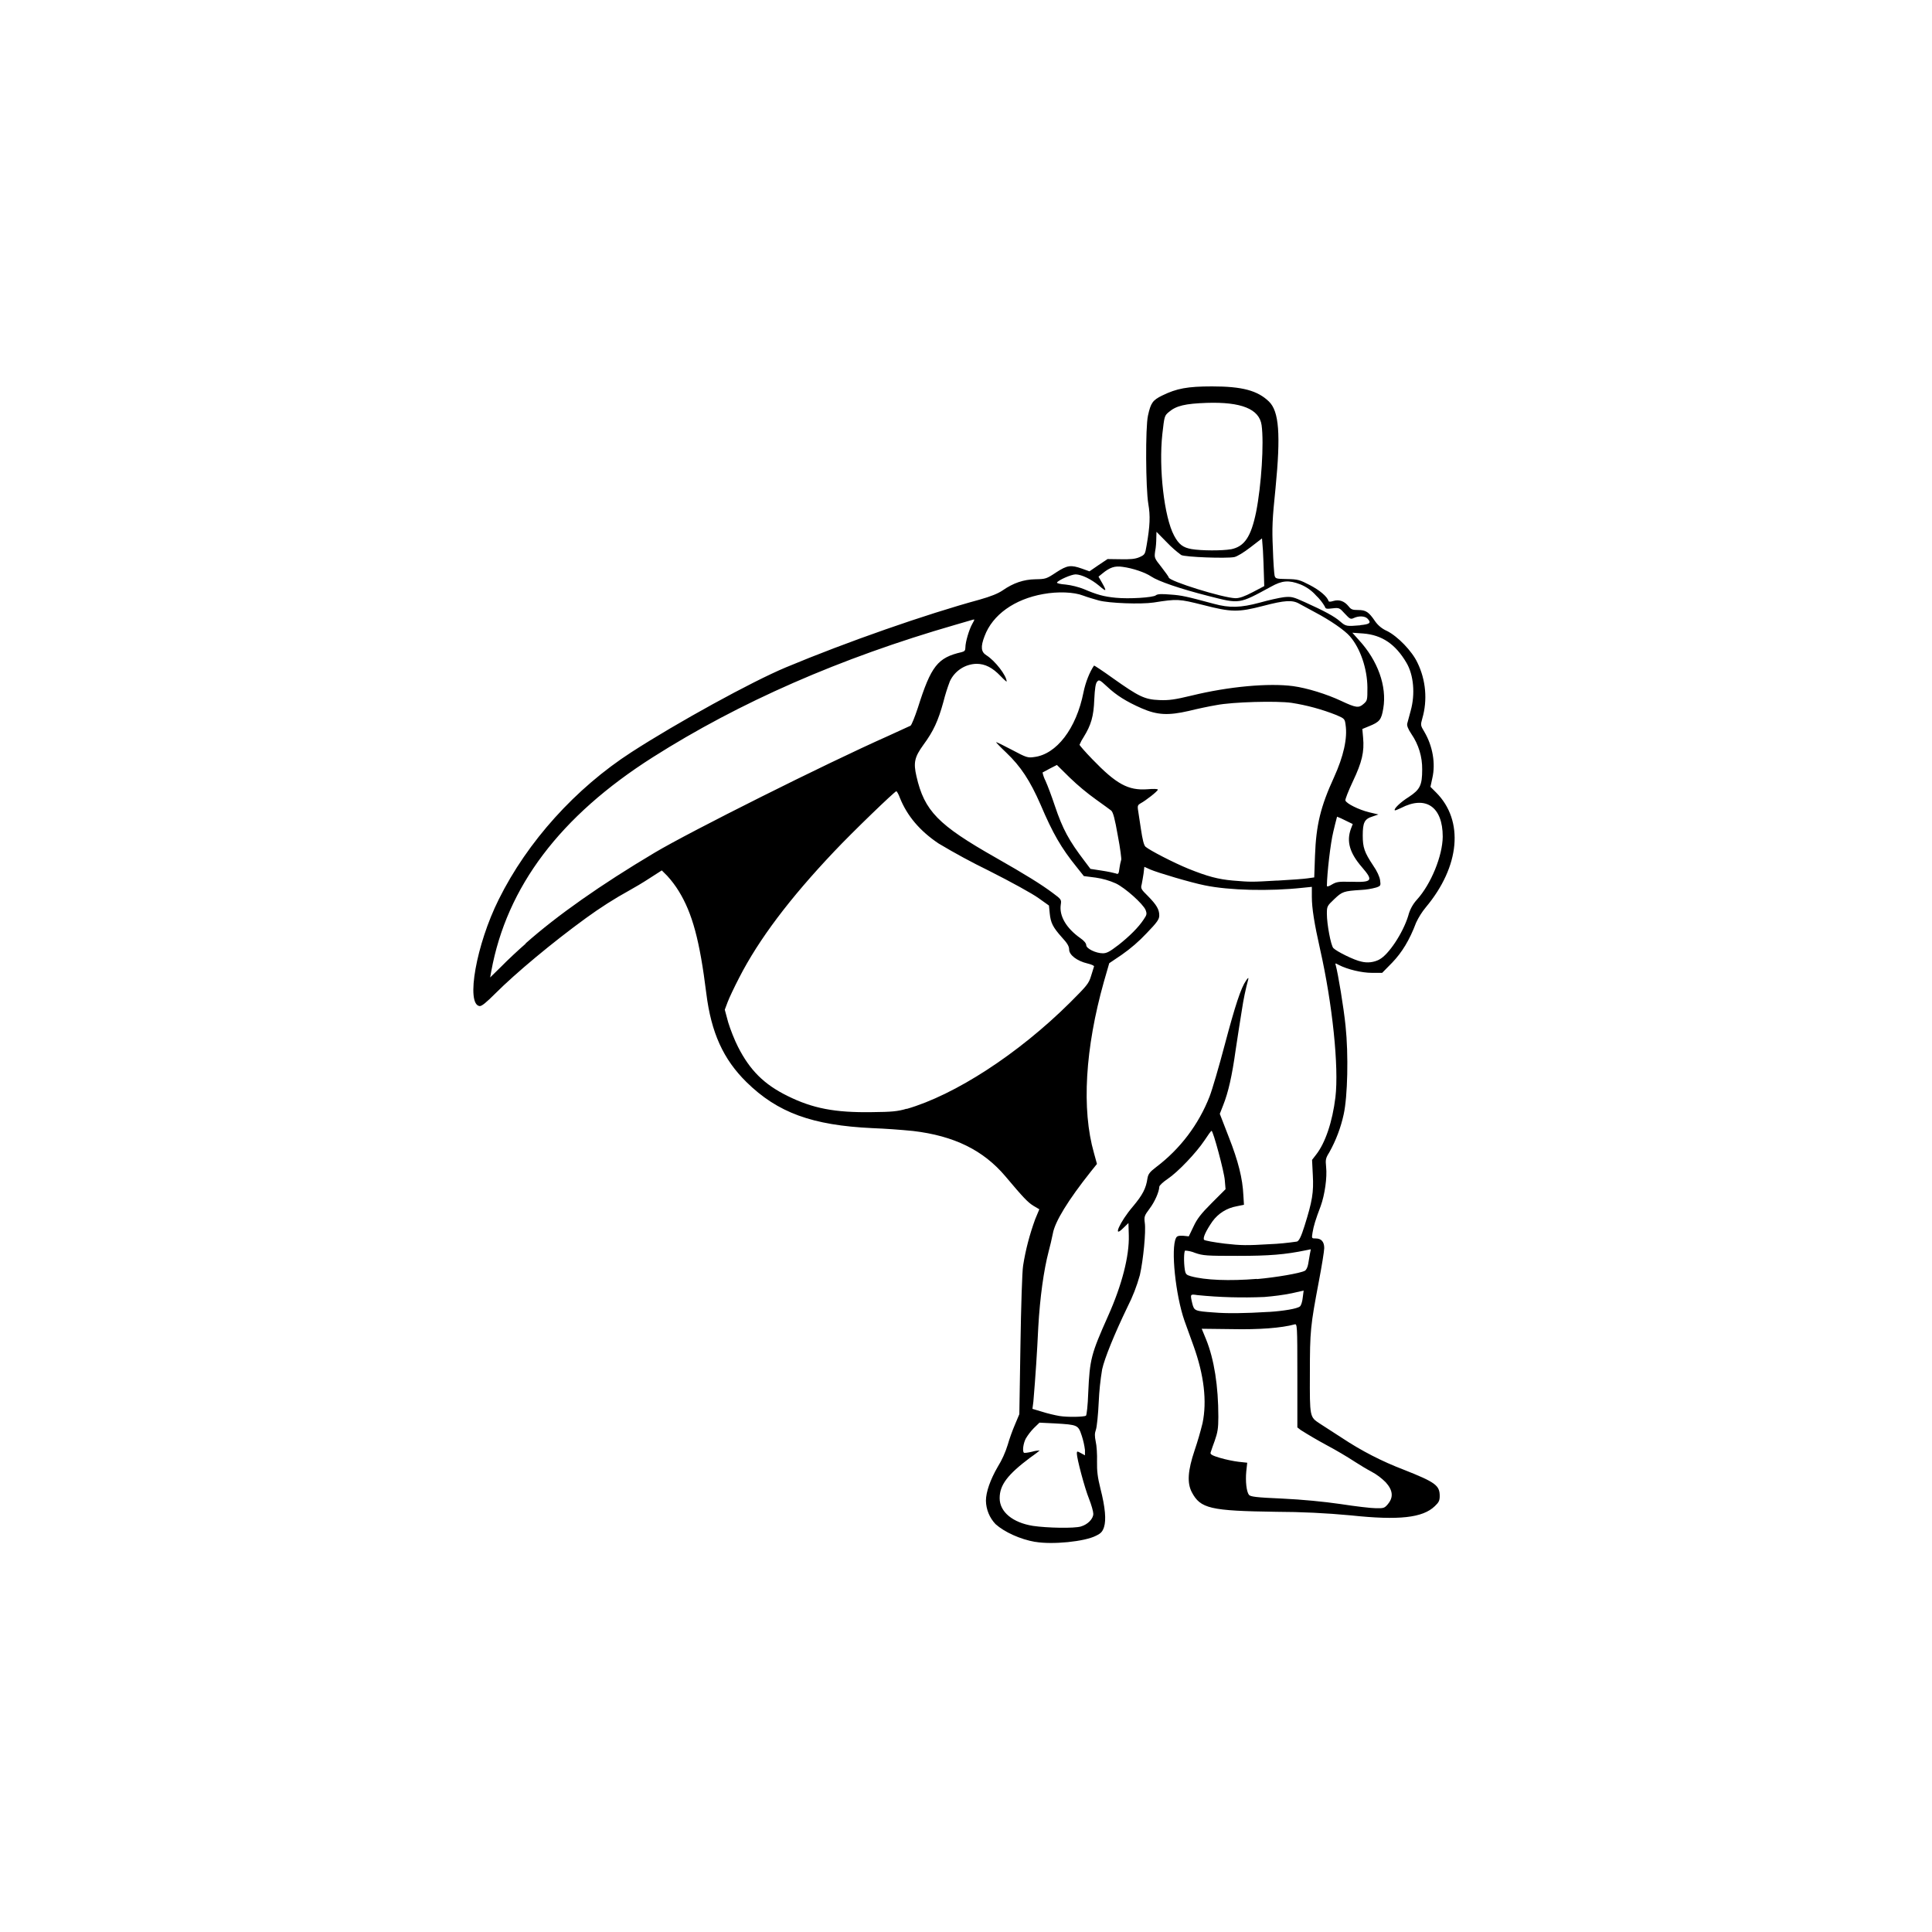 <svg width="200" height="200" viewBox="0 0 200 200" fill="none" xmlns="http://www.w3.org/2000/svg">
<path d="M107.163 159.618C105.599 159.344 103.979 158.601 103.061 157.78C102.437 157.126 102.081 156.261 102.063 155.358C102.063 154.439 102.532 153.149 103.274 151.863C103.724 151.139 104.077 150.359 104.328 149.538C104.486 148.971 104.816 148.053 105.071 147.468L105.521 146.395L105.637 139.229C105.697 135.265 105.813 131.594 105.911 131.024C106.166 129.381 106.593 127.78 107.159 126.22L107.591 125.185L106.964 124.814C106.398 124.461 105.929 123.974 104.073 121.765C101.789 119.069 98.782 117.584 94.522 117.078C93.134 116.943 91.728 116.841 90.322 116.785C84.071 116.493 80.497 115.184 77.276 112.019C74.872 109.656 73.623 106.9 73.117 102.839C72.434 97.349 71.673 94.536 70.267 92.252C69.92 91.689 69.521 91.159 69.074 90.67L68.508 90.104L67.259 90.906C66.577 91.356 65.617 91.922 65.148 92.177C63.584 93.036 62.099 93.993 60.674 95.028C57.179 97.566 53.369 100.75 51.281 102.839C50.343 103.776 49.856 104.185 49.638 104.148C48.213 103.934 49.304 97.761 51.629 93.111C54.599 87.115 59.598 81.588 65.381 77.856C70.128 74.789 77.804 70.57 81.356 69.085C87.663 66.449 95.827 63.595 101.414 62.072C102.588 61.739 103.308 61.446 103.796 61.116C104.891 60.355 105.963 59.984 107.193 59.965C108.228 59.946 108.326 59.928 109.323 59.26C110.497 58.499 110.846 58.458 112.019 58.87L112.781 59.144L113.718 58.499L114.656 57.873L116.002 57.891C117.037 57.91 117.506 57.873 117.956 57.678C118.522 57.422 118.541 57.385 118.698 56.447C119.051 54.415 119.088 53.399 118.874 52.169C118.601 50.549 118.563 44.26 118.837 43.026C119.129 41.699 119.324 41.425 120.322 40.938C121.807 40.214 122.921 40 125.478 40C128.602 40 130.184 40.431 131.358 41.564C132.412 42.58 132.588 44.961 132.041 50.549C131.707 53.77 131.669 54.67 131.767 56.778C131.804 58.124 131.902 59.395 131.943 59.571C132.022 59.905 132.101 59.924 133.233 59.943C134.347 59.961 134.542 60.021 135.596 60.569C136.612 61.097 137.373 61.742 137.531 62.211C137.549 62.309 137.726 62.309 138.037 62.211C138.641 62.035 139.169 62.23 139.601 62.759C139.856 63.093 140.009 63.149 140.598 63.149C141.401 63.149 141.693 63.344 142.357 64.323C142.667 64.762 143.093 65.107 143.587 65.32C144.682 65.868 146.167 67.39 146.733 68.601C147.611 70.397 147.787 72.486 147.239 74.361C147.044 75.066 147.044 75.085 147.453 75.767C148.312 77.234 148.627 79.03 148.274 80.552L148.079 81.453L148.664 82.037C151.574 84.948 151.143 89.695 147.592 93.933C147.195 94.416 146.86 94.948 146.594 95.515C145.912 97.33 145.128 98.601 144.116 99.655L143.081 100.709H142.027C140.973 100.709 139.488 100.356 138.588 99.888C138.217 99.692 138.198 99.692 138.277 99.925C138.513 100.784 139.098 104.279 139.293 106.214C139.604 109.184 139.507 113.5 139.098 115.356C138.799 116.731 138.299 118.054 137.613 119.283C137.223 119.909 137.204 120.044 137.279 120.805C137.396 121.878 137.144 123.678 136.713 124.866C136.184 126.254 135.989 126.899 135.873 127.6C135.776 128.204 135.776 128.204 136.207 128.204C136.773 128.204 137.084 128.538 137.084 129.201C137.084 129.494 136.829 131.076 136.518 132.696C135.659 137.249 135.599 137.755 135.599 142.169C135.581 146.721 135.581 146.68 136.616 147.363L138.941 148.866C140.941 150.194 143.083 151.294 145.327 152.148C148.589 153.438 149.039 153.768 149.039 154.863C149.039 155.35 148.942 155.526 148.533 155.916C147.284 157.128 144.821 157.401 139.859 156.873C137.281 156.631 134.694 156.507 132.104 156.501C125.268 156.404 124.271 156.168 123.374 154.469C122.868 153.494 122.966 152.223 123.667 150.134C123.978 149.215 124.252 148.278 124.488 147.321C124.957 145.056 124.646 142.36 123.551 139.315L122.613 136.716C121.694 134.08 121.188 129.254 121.736 128.163C121.833 127.949 122.009 127.908 122.478 127.926L123.063 127.986L123.551 126.97C123.922 126.168 124.331 125.643 125.444 124.529L126.869 123.104L126.791 122.185C126.731 121.308 125.579 117.047 125.422 117.066C125.362 117.066 125.051 117.498 124.698 118.041C123.839 119.331 121.946 121.323 120.869 122.046C120.401 122.358 120.011 122.729 120.011 122.849C119.992 123.378 119.542 124.413 118.994 125.133C118.466 125.838 118.428 125.954 118.507 126.576C118.642 127.495 118.349 130.443 118.001 131.988C117.684 133.135 117.252 134.247 116.711 135.306C115.364 138.1 114.348 140.598 114.093 141.753C113.909 142.865 113.791 143.986 113.741 145.113C113.681 146.44 113.546 147.73 113.448 148.004C113.313 148.375 113.313 148.668 113.429 149.234C113.527 149.643 113.587 150.561 113.564 151.285C113.546 152.283 113.624 152.928 113.917 154.098C114.423 156.089 114.521 157.341 114.288 158.084C114.131 158.553 113.977 158.729 113.448 158.984C112.274 159.588 108.956 159.921 107.159 159.61L107.163 159.618ZM111.907 158.016C112.589 157.821 113.178 157.236 113.178 156.708C113.178 156.471 112.983 155.789 112.747 155.185C112.278 154.034 111.476 150.985 111.476 150.479C111.476 150.224 111.494 150.205 111.884 150.419L112.316 150.655V150.108C112.253 149.603 112.141 149.105 111.982 148.623C111.611 147.509 111.573 147.49 109.207 147.351L107.606 147.273L107.021 147.839C106.699 148.17 106.417 148.537 106.181 148.934C105.926 149.44 105.828 150.205 105.986 150.378C106.023 150.438 106.417 150.378 106.844 150.28C107.098 150.204 107.36 150.159 107.624 150.145C107.624 150.164 107.193 150.516 106.649 150.888C104.306 152.646 103.484 153.719 103.484 155.088C103.484 156.513 104.831 157.626 106.942 157.96C108.386 158.174 111.198 158.234 111.903 158.02L111.907 158.016ZM143.684 155.691C144.269 154.986 144.191 154.266 143.448 153.445C143.017 153.014 142.529 152.643 141.982 152.35C141.434 152.058 140.887 151.724 140.339 151.375C139.349 150.733 138.332 150.134 137.291 149.579C136.391 149.091 135.513 148.581 134.654 148.038L134.302 147.764V142.394C134.302 137.103 134.283 137.024 134.009 137.103C132.641 137.474 130.376 137.65 127.507 137.59L124.402 137.553L124.852 138.648C125.692 140.718 126.123 143.493 126.123 146.676C126.123 147.869 126.044 148.296 125.752 149.136C125.594 149.545 125.459 149.958 125.321 150.366C125.261 150.543 125.478 150.678 126.277 150.914C126.862 151.09 127.721 151.266 128.212 151.323L129.112 151.42L129.014 152.32C128.917 153.336 129.033 154.409 129.288 154.743C129.446 154.938 130.031 155.016 132.746 155.133C134.797 155.23 137.024 155.444 138.779 155.699C140.302 155.935 141.944 156.13 142.432 156.13C143.253 156.149 143.332 156.111 143.681 155.699L143.684 155.691ZM112.417 146.553C112.496 146.493 112.612 145.439 112.653 144.19C112.811 140.695 112.946 140.185 114.704 136.24C116.148 133.019 116.913 130.011 116.853 127.881L116.816 126.61L116.268 127.139C115.136 128.271 115.916 126.494 117.266 124.911C118.282 123.7 118.634 123.036 118.788 121.964C118.867 121.533 119.024 121.319 119.688 120.813C122.172 118.936 124.085 116.407 125.216 113.508C125.489 112.803 126.191 110.403 126.779 108.175C127.874 104.054 128.459 102.276 128.988 101.515C129.183 101.223 129.262 101.163 129.224 101.358C128.941 102.405 128.719 103.468 128.561 104.541C128.403 105.498 128.111 107.373 127.916 108.681C127.544 111.359 127.154 113.076 126.626 114.404L126.273 115.304L127.211 117.726C128.186 120.205 128.636 122.005 128.714 123.741L128.774 124.716L128.013 124.874C127.008 125.052 126.112 125.612 125.512 126.438C124.848 127.394 124.477 128.178 124.653 128.35C124.732 128.429 125.688 128.605 126.783 128.74C128.482 128.935 129.127 128.935 131.373 128.8C132.348 128.763 133.308 128.665 134.264 128.526C134.478 128.448 134.696 128.02 135.044 126.906C135.847 124.349 136.001 123.449 135.903 121.653L135.824 120.07L136.233 119.541C137.189 118.33 137.932 116.144 138.243 113.583C138.614 110.459 137.932 103.915 136.661 98.29C136.057 95.612 135.802 94.011 135.802 92.841V91.806L134.846 91.904C131.407 92.275 127.248 92.177 124.709 91.649C123.322 91.375 119.827 90.34 119.066 90.006L118.462 89.733L118.383 90.415C118.323 90.786 118.267 91.157 118.188 91.547C118.072 91.956 118.109 92.054 118.833 92.759C119.733 93.677 120.007 94.146 120.007 94.769C120.007 95.159 119.793 95.474 118.698 96.606C117.913 97.444 117.042 98.197 116.099 98.853L114.828 99.711L114.281 101.605C112.327 108.539 111.956 114.846 113.246 119.358L113.557 120.49L112.931 121.27C110.587 124.218 109.199 126.464 108.986 127.716C108.861 128.333 108.717 128.946 108.554 129.554C108.048 131.489 107.654 134.32 107.482 137.388C107.362 139.955 107.193 142.521 106.976 145.083L106.878 145.844L107.853 146.136C108.401 146.313 109.222 146.508 109.691 146.586C110.568 146.721 112.192 146.684 112.443 146.549L112.417 146.553ZM131.381 135.809C132.903 135.711 134.291 135.475 134.564 135.243C134.681 135.164 134.819 134.755 134.857 134.343L134.954 133.6L133.743 133.874C132.787 134.069 131.831 134.185 130.871 134.264C128.564 134.361 126.243 134.301 123.956 134.069C123.194 133.953 123.194 133.953 123.427 134.946C123.622 135.689 123.663 135.726 125.654 135.865C126.982 135.981 128.838 135.963 131.377 135.805L131.381 135.809ZM130.109 132.411C132.101 132.235 134.583 131.808 135.071 131.553C135.228 131.474 135.363 131.181 135.423 130.848L135.599 129.813L135.697 129.325L135.209 129.423C133.042 129.873 131.399 130.008 128.118 130.008C124.916 130.008 124.544 129.989 123.704 129.696C123.382 129.56 123.038 129.48 122.688 129.46C122.553 129.539 122.531 130.653 122.651 131.433C122.729 131.901 122.808 131.98 123.277 132.115C124.762 132.524 127.263 132.621 130.113 132.389L130.109 132.411ZM93.862 114.794C98.861 113.35 105.404 109.109 110.756 103.799C112.496 102.059 112.709 101.826 112.942 101.046L113.253 100.049C113.291 99.97 112.979 99.835 112.571 99.737C111.498 99.483 110.677 98.86 110.677 98.294C110.677 97.96 110.482 97.63 109.916 97.022C108.997 95.987 108.764 95.537 108.667 94.544L108.588 93.741L107.493 92.961C106.867 92.511 104.681 91.3 102.356 90.13C100.585 89.266 98.853 88.328 97.162 87.317C95.208 86.009 93.899 84.445 93.157 82.593C93.022 82.221 92.846 81.91 92.786 81.91C92.628 81.91 88.233 86.147 86.358 88.139C81.731 93.021 78.547 97.259 76.533 101.185C76.027 102.16 75.479 103.315 75.322 103.743L75.029 104.523L75.382 105.831C75.596 106.536 76.046 107.688 76.398 108.37C77.628 110.793 79.094 112.255 81.517 113.448C84.116 114.738 86.418 115.188 90.266 115.128C92.336 115.109 92.943 115.049 93.858 114.775L93.862 114.794ZM54.408 97.664C57.689 94.754 62.219 91.57 67.769 88.27C71.403 86.103 85.447 79.071 91.912 76.199C93.086 75.67 94.139 75.183 94.256 75.126C94.372 75.047 94.706 74.207 95.017 73.27C96.386 68.935 97.068 68.076 99.547 67.51C99.858 67.431 99.937 67.334 99.937 67.022C99.937 66.456 100.327 65.147 100.661 64.562C100.916 64.112 100.916 64.094 100.698 64.154C100.563 64.191 99.742 64.427 98.883 64.683C86.969 68.121 76.559 72.689 67.574 78.392C57.986 84.486 52.458 91.791 50.857 100.54L50.741 101.185L51.914 100.034C52.541 99.389 53.673 98.335 54.416 97.69L54.408 97.664ZM142.788 99.325C143.744 98.838 145.229 96.591 145.777 94.814C145.934 94.188 146.246 93.603 146.696 93.115C148.139 91.514 149.332 88.604 149.351 86.612C149.351 83.507 147.592 82.315 145.034 83.642C144.701 83.8 144.431 83.916 144.389 83.879C144.254 83.744 144.974 83.039 145.856 82.491C147.007 81.73 147.224 81.28 147.224 79.66C147.241 78.351 146.852 77.068 146.111 75.989C145.758 75.46 145.623 75.111 145.679 74.894L146.032 73.585C146.519 71.845 146.343 69.854 145.582 68.586C144.449 66.674 143.062 65.736 141.127 65.579L139.994 65.5L140.658 66.243C142.631 68.373 143.587 71.046 143.197 73.334C143.002 74.507 142.826 74.74 141.693 75.19L141.029 75.464L141.108 76.364C141.243 77.83 140.992 78.903 140.054 80.875C139.586 81.873 139.233 82.769 139.274 82.866C139.391 83.2 140.681 83.823 141.697 84.078L142.694 84.314L142.068 84.528C141.247 84.782 141.071 85.154 141.071 86.5C141.071 87.73 141.247 88.24 142.143 89.586C142.552 90.171 142.826 90.779 142.867 91.127C142.946 91.675 142.927 91.713 142.477 91.87C141.967 92.013 141.442 92.099 140.913 92.125C139.076 92.241 138.941 92.301 138.119 93.081C137.377 93.786 137.358 93.824 137.358 94.604C137.358 95.676 137.767 97.847 138.022 98.14C138.356 98.493 140.208 99.411 140.932 99.546C141.556 99.703 142.216 99.627 142.788 99.332V99.325ZM115.736 97.862C116.928 96.925 117.866 95.987 118.391 95.185C118.724 94.698 118.743 94.6 118.586 94.188C118.312 93.561 116.516 91.941 115.518 91.454C114.853 91.156 114.15 90.953 113.429 90.85L112.199 90.692L111.438 89.736C109.856 87.782 108.978 86.26 107.726 83.309C106.631 80.808 105.674 79.345 104.152 77.897C103.526 77.312 103.079 76.825 103.117 76.825C103.196 76.825 103.938 77.196 104.797 77.646C106.222 78.407 106.398 78.468 107.043 78.37C109.368 78.096 111.419 75.422 112.162 71.672C112.376 70.619 112.807 69.543 113.257 68.897C113.276 68.879 114.176 69.464 115.229 70.225C117.907 72.119 118.492 72.411 120.014 72.471C121.012 72.509 121.578 72.434 123.374 72.002C127.203 71.065 131.343 70.694 133.863 71.028C135.288 71.222 137.339 71.849 138.862 72.569C140.366 73.274 140.658 73.311 141.146 72.88C141.554 72.528 141.554 72.471 141.554 71.162C141.536 69.228 140.831 67.139 139.758 65.89C139.211 65.245 137.669 64.191 136.143 63.389C135.601 63.101 135.061 62.809 134.523 62.511C133.799 62.08 132.982 62.14 130.754 62.725C128.174 63.389 127.492 63.389 124.544 62.627C122.043 62.001 121.889 61.983 119.426 62.373C118.117 62.568 114.836 62.451 113.741 62.159C113.193 62.001 112.646 61.847 112.121 61.653C111.164 61.281 109.503 61.221 107.999 61.495C105.011 62.024 102.746 63.644 101.924 65.849C101.493 66.963 101.553 67.491 102.119 67.84C103.019 68.406 104.208 69.951 104.208 70.555C104.208 70.593 103.916 70.341 103.582 69.989C102.742 69.111 101.981 68.718 101.081 68.718C100.498 68.734 99.932 68.912 99.446 69.233C98.959 69.553 98.572 70.004 98.328 70.532C98.065 71.222 97.844 71.927 97.664 72.644C97.117 74.635 96.629 75.692 95.594 77.099C94.676 78.37 94.541 78.936 94.871 80.361C95.692 83.954 97.117 85.401 103.072 88.78C106.196 90.558 107.797 91.555 108.971 92.433C109.871 93.096 109.889 93.138 109.811 93.644C109.634 94.817 110.377 96.085 111.843 97.12C112.214 97.375 112.447 97.649 112.447 97.844C112.447 98.196 113.444 98.684 114.164 98.684C114.573 98.684 114.888 98.507 115.728 97.862H115.736ZM139.818 91.278C142.083 91.356 142.199 91.18 140.992 89.774C139.721 88.308 139.372 87.119 139.841 85.81L140.036 85.304L139.233 84.914C138.959 84.779 138.686 84.64 138.412 84.543C138.277 85.071 138.138 85.578 138.022 86.106C137.729 87.299 137.377 90.385 137.358 91.694C137.358 91.81 137.553 91.772 137.887 91.559C138.356 91.285 138.592 91.248 139.822 91.285L139.818 91.278ZM132.221 91.161C133.589 91.082 134.996 90.985 135.367 90.925L136.049 90.828L136.128 88.581C136.244 85.379 136.713 83.485 138.101 80.455C139.076 78.306 139.507 76.431 139.293 75.025C139.214 74.421 139.177 74.38 138.356 74.028C136.852 73.43 135.286 73.004 133.687 72.756C132.146 72.543 127.612 72.659 125.913 72.993C125.208 73.109 123.922 73.382 123.063 73.596C120.933 74.084 119.801 74.028 118.181 73.323C116.579 72.618 115.563 71.976 114.607 71.076C113.846 70.371 113.767 70.334 113.572 70.57C113.414 70.746 113.336 71.275 113.279 72.407C113.219 74.147 112.946 75.062 112.184 76.293C112.015 76.546 111.871 76.814 111.753 77.095C111.753 77.155 112.338 77.838 113.062 78.58C115.563 81.179 116.793 81.843 118.766 81.704C119.411 81.644 119.861 81.666 119.861 81.741C119.861 81.899 118.589 82.892 118.064 83.166C117.809 83.301 117.753 83.44 117.791 83.733L118.102 85.784C118.278 86.957 118.413 87.501 118.589 87.659C119.058 88.049 121.481 89.301 123.003 89.924C124.994 90.726 126.089 91.019 127.612 91.154C129.487 91.311 129.524 91.311 132.221 91.154V91.161ZM116.069 89.013C116.107 88.953 115.972 87.82 115.717 86.511C115.406 84.734 115.229 84.089 115.034 83.912C114.899 83.796 114.176 83.286 113.452 82.761C112.501 82.078 111.6 81.327 110.756 80.515L109.409 79.188L108.686 79.559L107.924 79.968C107.988 80.273 108.093 80.568 108.236 80.845C108.449 81.314 108.881 82.465 109.192 83.403C110.013 85.844 110.658 87.017 112.278 89.144L112.882 89.946L114.033 90.123C114.678 90.22 115.323 90.359 115.499 90.415C115.773 90.531 115.811 90.475 115.889 89.849C115.927 89.575 115.987 89.282 116.066 89.009L116.069 89.013ZM140.816 64.716C141.813 64.619 141.989 64.48 141.558 64.034C141.284 63.76 140.658 63.741 140.152 63.974C139.818 64.131 139.743 64.09 139.214 63.524C138.667 62.92 138.629 62.898 137.943 62.976C137.317 63.055 137.219 63.036 137.141 62.781C136.897 62.362 136.594 61.981 136.241 61.649C135.797 61.145 135.242 60.751 134.621 60.498C133.409 60.029 132.727 60.089 131.572 60.734C128.231 62.549 128.369 62.53 125.144 61.709C122.137 60.947 119.891 60.167 119.167 59.676C118.563 59.267 117.273 58.818 116.197 58.679C115.394 58.562 114.888 58.739 114.127 59.361L113.718 59.695L114.089 60.34C114.596 61.24 114.539 61.296 113.778 60.633C112.957 59.95 111.982 59.481 111.356 59.459C110.906 59.459 109.578 60.044 109.421 60.299C109.361 60.377 109.773 60.475 110.321 60.513C110.887 60.572 111.667 60.767 112.196 60.981C113.564 61.566 114.266 61.761 115.514 61.881C116.883 62.016 119.362 61.862 119.654 61.626C119.812 61.491 120.239 61.469 121.139 61.547C122.332 61.626 122.819 61.742 125.651 62.504C127.293 62.954 128.444 62.913 130.398 62.388C131.298 62.133 132.431 61.881 132.899 61.821C133.702 61.742 133.856 61.784 135.108 62.35C137.099 63.25 138.157 63.816 138.742 64.341C139.327 64.847 139.406 64.847 140.812 64.731L140.816 64.716ZM129.682 61.3L130.874 60.674L130.837 59.462C130.818 58.623 130.777 57.801 130.739 56.984L130.642 55.735L129.449 56.654C128.744 57.201 128.062 57.61 127.769 57.67C126.911 57.828 122.673 57.67 122.279 57.456C121.755 57.069 121.264 56.637 120.813 56.166L119.718 55.053L119.699 55.716C119.699 56.069 119.662 56.672 119.583 57.044C119.486 57.749 119.486 57.767 120.247 58.724C120.656 59.252 120.989 59.721 120.989 59.778C120.989 60.149 126.633 61.907 127.904 61.926C128.313 61.926 128.823 61.75 129.682 61.3V61.3ZM127.417 56.864C128.823 56.59 129.506 55.574 130.034 52.998C130.582 50.222 130.856 45.869 130.601 44.013C130.364 42.333 128.489 41.59 124.916 41.706C122.688 41.785 121.769 41.999 121.008 42.644C120.539 43.034 120.539 43.075 120.326 44.928C119.936 48.483 120.521 53.541 121.537 55.435C122.024 56.354 122.456 56.684 123.352 56.841C124.368 57.017 126.536 57.017 127.413 56.86L127.417 56.864Z" fill="black"/>
</svg>
